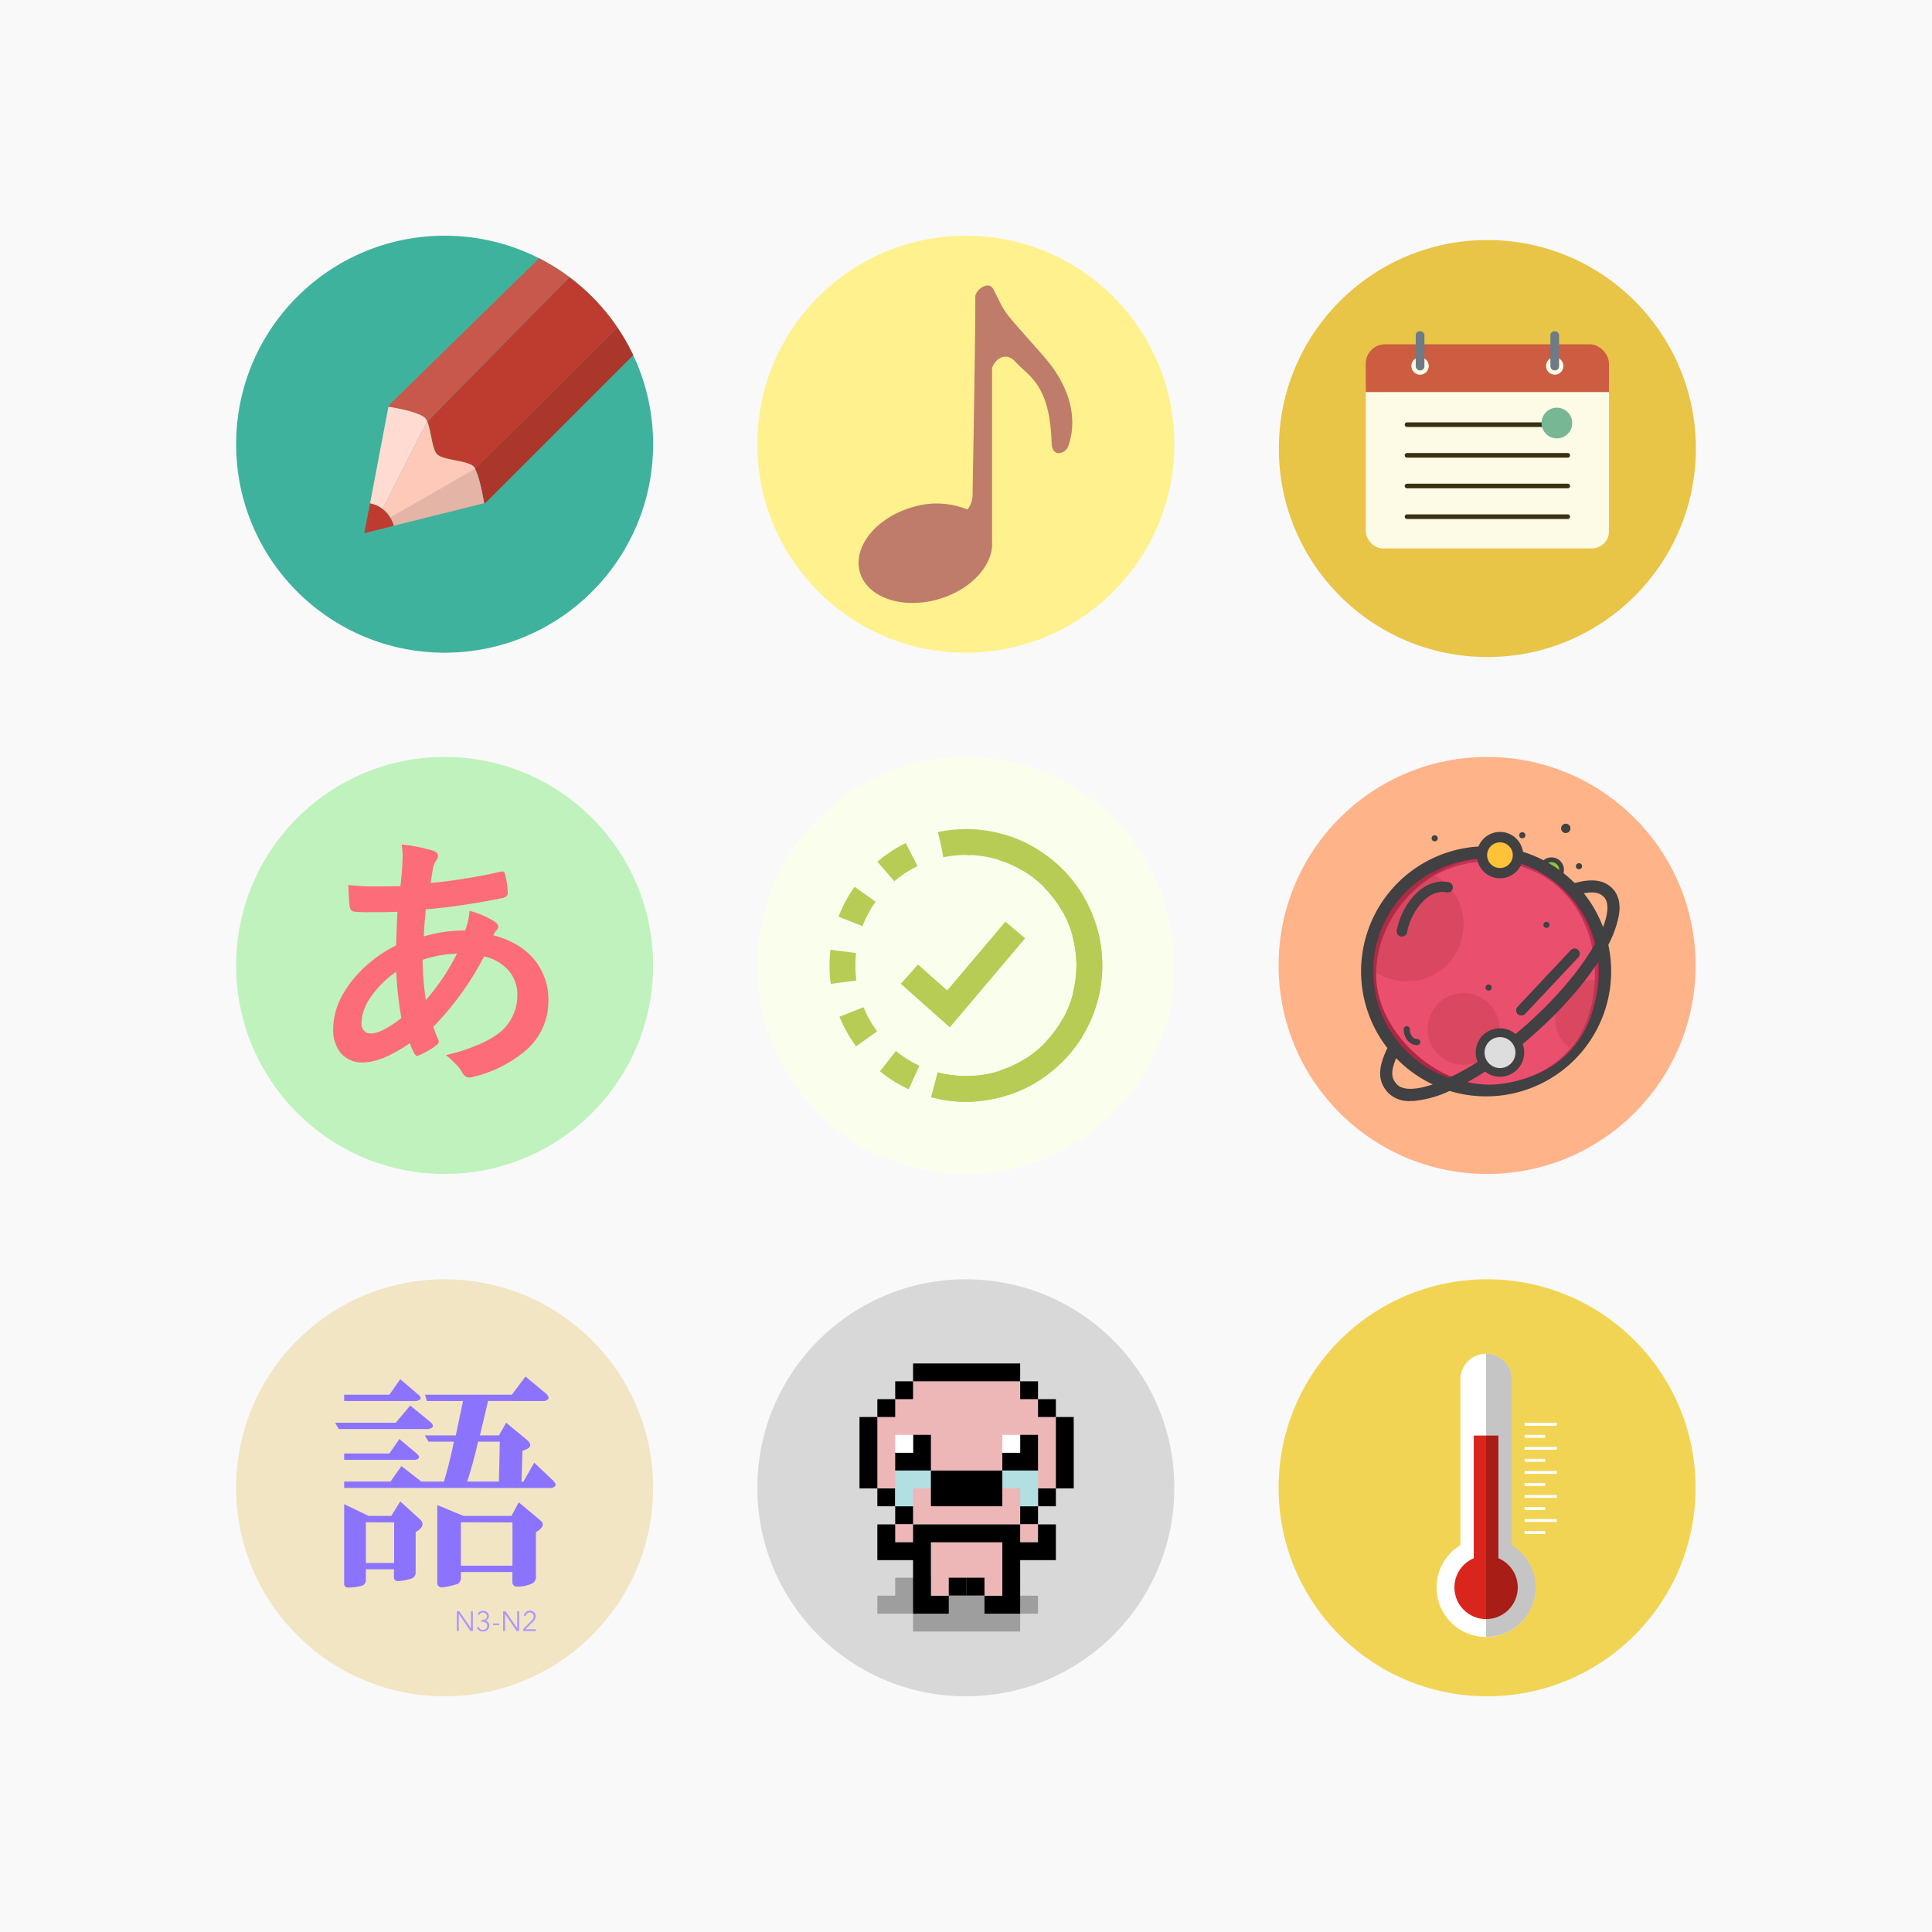 <svg xmlns="http://www.w3.org/2000/svg" xmlns:xlink="http://www.w3.org/1999/xlink" viewBox="0 0 500 500"><defs><style>.a,.aa,.ab,.aj,.j{fill:none;}.b{fill:#f9f9f9;}.c{fill:#d8d8d8;}.d{fill:#9e9e9e;}.e{fill:#eeb7b7;}.f{fill:#fff;}.g{fill:#b1dfe2;}.h{fill:#f2d455;}.i{fill:#da251c;}.j{stroke:#fff;stroke-width:0.75px;}.aa,.ab,.aj,.j{stroke-miterlimit:10;}.k{opacity:0.23;}.l{fill:#f2e5c4;}.m{fill:#8c73fd;}.n{fill:#ae98ff;}.o{fill:#ffb389;}.p{fill:#8dc63f;}.q{fill:#414042;}.r{fill:#ac2743;}.s{fill:#c13356;}.t{fill:#ea506d;}.u{opacity:0.31;}.v{clip-path:url(#a);}.w{fill:#b33548;}.x{fill:#ffc239;}.y{fill:#ddd;}.z{fill:#faffed;}.aa,.ab{stroke:#b7cc54;}.aa{stroke-width:6.69px;stroke-dasharray:8;}.ab{stroke-width:6.69px;}.ac{fill:#c0f2bd;}.ad{fill:#fd6c79;}.ae{fill:#e8c447;}.af{fill:#fdfbe6;}.ag{clip-path:url(#b);}.ah{fill:#cc5d41;}.ai{fill:#6f7b84;}.aj{stroke:#3a3112;stroke-linecap:round;stroke-width:1.2px;}.ak{fill:#77b793;}.al{fill:#fff18d;}.am{fill:#bf7c6a;}.an{fill:#3fb29d;}.ao{clip-path:url(#c);}.ap{fill:#ab362b;}.aq{fill:#be3c2f;}.ar{fill:#c8584c;}.as{fill:#e4b4a6;}.at{fill:#ffc9b9;}.au{fill:#ffdbd1;}</style><clipPath id="a"><circle class="a" cx="384.62" cy="251.39" r="29.26"/></clipPath><clipPath id="b"><rect class="a" x="353.46" y="89.1" width="62.95" height="58.46" rx="4.99"/></clipPath><clipPath id="c"><circle class="a" cx="115.07" cy="114.96" r="53.96"/></clipPath></defs><title>apps</title><rect class="b" x="-0.5" y="-2.5" width="505" height="508"/><circle class="c" cx="249.96" cy="385.04" r="53.96"/><polygon class="d" points="264.02 412.96 264.02 408.31 231.68 408.31 231.68 412.96 227.06 412.96 227.06 417.62 236.3 417.62 236.3 422.24 264.02 422.24 264.02 417.62 268.64 417.62 268.64 412.96 264.02 412.96"/><rect class="e" x="240.92" y="399.07" width="18.48" height="13.86"/><rect class="e" x="231.68" y="394.44" width="4.62" height="4.62"/><rect class="e" x="264.02" y="394.44" width="4.62" height="4.62"/><polygon class="e" points="273.26 366.72 268.64 366.72 268.64 362.1 264.02 362.1 264.02 357.48 236.3 357.48 236.3 362.1 231.68 362.1 231.68 366.72 227.06 366.72 227.06 385.13 231.68 385.13 231.68 389.82 236.3 389.82 236.3 394.44 264.02 394.44 264.02 389.82 268.64 389.82 268.64 385.2 273.26 385.2 273.26 366.72"/><rect x="231.68" y="357.48" width="4.62" height="4.62"/><rect x="227.06" y="362.1" width="4.62" height="4.62"/><polygon points="236.3 371.34 236.3 375.96 231.68 375.96 231.68 380.58 236.3 380.58 240.92 380.58 240.92 375.96 240.92 371.34 236.3 371.34"/><polygon points="264.02 371.34 264.02 375.96 259.4 375.96 259.4 380.58 264.02 380.58 268.64 380.58 268.64 375.96 268.64 371.34 264.02 371.34"/><polygon points="222.44 366.72 222.44 371.34 222.44 375.96 222.44 380.58 222.44 385.2 227.06 385.2 227.06 380.58 227.06 375.96 227.06 371.34 227.06 366.72 222.44 366.72"/><rect x="250.16" y="408.31" width="4.62" height="4.62"/><rect x="245.54" y="408.31" width="4.62" height="4.62"/><rect x="268.64" y="385.2" width="4.62" height="4.62"/><rect x="227.06" y="385.2" width="4.62" height="4.62"/><rect x="231.68" y="389.82" width="4.62" height="4.62"/><rect x="264.02" y="389.82" width="4.62" height="4.62"/><polygon points="259.4 352.86 254.78 352.86 250.16 352.86 245.54 352.86 240.92 352.86 236.3 352.86 236.3 357.48 240.92 357.48 245.54 357.48 250.16 357.48 254.78 357.48 259.4 357.48 264.02 357.48 264.02 352.86 259.4 352.86"/><rect class="f" x="231.68" y="371.34" width="4.62" height="4.62"/><rect class="f" x="259.4" y="371.34" width="4.62" height="4.62"/><polygon class="g" points="236.3 380.58 231.68 380.58 231.68 385.2 231.68 389.82 236.3 389.82 236.3 385.2 240.92 385.2 240.92 380.58 236.3 380.58"/><polygon class="g" points="264.02 380.58 259.4 380.58 259.4 385.2 264.02 385.2 264.02 389.82 268.64 389.82 268.64 385.2 268.64 380.58 264.02 380.58"/><polygon points="254.78 380.58 250.16 380.58 245.54 380.58 240.92 380.58 240.92 385.2 240.92 389.82 245.54 389.82 250.16 389.82 254.78 389.82 259.4 389.82 259.4 385.2 259.4 380.58 254.78 380.58"/><polygon points="268.64 394.51 268.64 399.14 264.02 399.14 264.02 394.51 259.4 394.51 254.78 394.51 250.16 394.51 245.54 394.51 240.92 394.51 236.3 394.51 236.3 399.14 231.68 399.14 231.68 394.51 227.06 394.51 227.06 399.14 227.06 403.76 231.68 403.76 236.3 403.76 236.3 408.38 236.3 413 236.3 417.62 240.92 417.62 245.54 417.62 245.54 413 240.92 413 240.92 408.38 240.92 403.76 240.92 399.14 245.54 399.14 250.16 399.14 254.78 399.14 259.4 399.14 259.4 403.76 259.4 408.31 259.4 408.38 259.4 412.93 259.4 413 254.78 413 254.78 417.62 259.4 417.62 259.4 417.62 264.02 417.62 264.02 412.93 264.02 408.38 264.02 408.31 264.02 403.76 268.64 403.76 273.26 403.76 273.26 399.14 273.26 394.51 268.64 394.51"/><rect x="264.02" y="357.48" width="4.62" height="4.62"/><rect x="268.64" y="362.1" width="4.62" height="4.62"/><polygon points="273.26 366.72 273.26 371.34 273.26 375.96 273.26 380.58 273.26 385.2 277.88 385.2 277.88 380.58 277.88 375.96 277.88 371.34 277.88 366.72 273.26 366.72"/><circle class="h" cx="384.86" cy="385.04" r="53.96"/><path class="f" d="M391.25,399.9V357a6.65,6.65,0,1,0-13.3,0V399.9a12.81,12.81,0,1,0,13.3,0Z"/><circle class="i" cx="384.6" cy="410.82" r="8.2"/><rect class="i" x="381.41" y="371.52" width="6.37" height="33.11"/><line class="j" x1="394.57" y1="368.6" x2="402.91" y2="368.6"/><line class="j" x1="394.57" y1="371.72" x2="399.87" y2="371.72"/><line class="j" x1="394.57" y1="374.83" x2="402.91" y2="374.83"/><line class="j" x1="394.57" y1="377.94" x2="399.87" y2="377.94"/><line class="j" x1="394.57" y1="381.06" x2="402.91" y2="381.06"/><line class="j" x1="394.57" y1="384.17" x2="399.87" y2="384.17"/><line class="j" x1="394.57" y1="387.28" x2="402.91" y2="387.28"/><line class="j" x1="394.57" y1="390.4" x2="399.87" y2="390.4"/><line class="j" x1="394.57" y1="393.51" x2="402.91" y2="393.51"/><line class="j" x1="394.57" y1="396.62" x2="399.87" y2="396.62"/><path class="k" d="M391.25,399.9V357a6.67,6.67,0,0,0-6.65-6.65v73.27a12.79,12.79,0,0,0,6.65-23.73Z"/><circle class="l" cx="115.07" cy="385.04" r="53.96"/><path class="m" d="M86.73,368.2h15.69l3.75-4.45,5.15,4.21c1.09.94.94,1.57-.47,1.88H87.67Zm2.34,16.86v-1.64h12l2.81-4,5.15,4h5.85a100.44,100.44,0,0,0,2.58-10.31h-6.56l-.94-1.63h8q.93-4.46,1.87-8.9h-9.37l-.47-1.64h22.48l3.52-4.69,5.38,4.45c.94.94.78,1.57-.47,1.88H126.31l-2.11,8.9h4.92L131,368.2l5.38,4.45q1.88,1.64-.46,2.57l-.71.24-.23,8h.47l2.81-4.92,4.92,4.68c.93.94.77,1.57-.47,1.88Zm0-22.48v-1.64h11.71l2.81-4,4.68,4c.94.78.78,1.33-.46,1.64Zm0,15.22v-1.64h11.71l2.58-3.75,4.45,3.75c.93.78.85,1.33-.24,1.64Zm5.62,28.33v2.81a1.52,1.52,0,0,1-.93,1.41,11.28,11.28,0,0,1-3.05.47c-1.09.15-1.64-.16-1.64-.94V389.27l6.33,3.05h5.85l2.34-3.75,5.15,4.68q1.41,1.41-.47,2.81l-.7.47v10.31a1.67,1.67,0,0,1-.93,1.63,13.71,13.71,0,0,1-3.52.71c-.78,0-1.17-.32-1.17-.94v-2.11Zm0-12.17v10.53H102V394Zm24.59,12.88V408a2.11,2.11,0,0,1-.7,1.87,22.55,22.55,0,0,1-4,.94c-.94,0-1.41-.4-1.41-1.17V389.51l6.79,2.81h12.41l1.88-3.52,5.62,4.69c.93.78.78,1.64-.47,2.57l-.7.47v11.24a2.12,2.12,0,0,1-.71,1.88,8.24,8.24,0,0,1-4.45.93,1.11,1.11,0,0,1-.93-1.17v-2.57Zm0-12.88V405.2h13.35V394Zm4.45-20.85q-1.17,5.16-2.81,10.31h8.2l.23-10.31Z"/><path class="n" d="M121.87,421.35h0V417h.51v5.09h-.64l-3-4.38h0v4.38h-.52V417h.65Z"/><path class="n" d="M124.62,419.22h.23c.65,0,1.18-.26,1.18-.94a1,1,0,0,0-1-.95,1,1,0,0,0-1,.6l-.44-.23a1.55,1.55,0,0,1,1.43-.81,1.37,1.37,0,0,1,1.49,1.37,1.18,1.18,0,0,1-.88,1.16v0a1.25,1.25,0,0,1,1,1.26,1.53,1.53,0,0,1-1.64,1.54,1.67,1.67,0,0,1-1.61-1l.49-.18a1.15,1.15,0,0,0,1.12.77,1.08,1.08,0,0,0,1.12-1.09c0-.77-.66-1-1.32-1h-.23Z"/><path class="n" d="M129.21,420.57H127.6v-.41h1.61Z"/><path class="n" d="M133.84,421.35h0V417h.52v5.09h-.65l-3-4.38h0v4.38h-.51V417h.64Z"/><path class="n" d="M138.68,422.11h-3.26v-.54l2.09-2.11a1.71,1.71,0,0,0,.61-1.16,1,1,0,0,0-1-1,1.07,1.07,0,0,0-1.05.9l-.51-.1a1.56,1.56,0,0,1,1.56-1.24,1.39,1.39,0,0,1,1.53,1.4,2.17,2.17,0,0,1-.82,1.54L136,421.65h2.7Z"/><circle class="o" cx="384.86" cy="249.86" r="53.96"/><circle class="p" cx="401.54" cy="225.1" r="2.59"/><path class="q" d="M401.54,228.31a3.21,3.21,0,1,1,3.2-3.21h0A3.22,3.22,0,0,1,401.54,228.31Zm0-5.18a2,2,0,1,0,2,2h0A2,2,0,0,0,401.54,223.13Z"/><circle class="r" cx="384.62" cy="251.39" r="30.77"/><path class="q" d="M384.62,283.74a32.36,32.36,0,1,1,22.87-9.48A32.36,32.36,0,0,1,384.62,283.74Zm0-61.55a29.2,29.2,0,1,0,29.19,29.2A29.23,29.23,0,0,0,384.62,222.19Z"/><path class="s" d="M413.56,251.61c0,15.43-8.68,26.52-24.29,28.71S356.93,267,356.93,251.61s12.69-29.46,28.32-29.46S413.56,236.2,413.56,251.61Z"/><path class="t" d="M412.77,252.22c0,15.19-8.67,26.14-24.29,28.29s-32.34-13.1-32.34-28.28,12.69-29.08,28.32-29.24C402.83,222.8,412.77,237,412.77,252.22Z"/><g class="u"><g class="v"><circle class="w" cx="364.11" cy="239.32" r="14.67"/><circle class="w" cx="378.78" cy="266.29" r="9.31"/><circle class="w" cx="412.3" cy="263.53" r="9.86"/></g></g><circle class="x" cx="388.2" cy="221.31" r="4.65"/><path class="q" d="M388.2,227.3a6,6,0,1,1,6-6A6,6,0,0,1,388.2,227.3Zm0-9.3a3.32,3.32,0,1,0,3.31,3.32h0A3.32,3.32,0,0,0,388.2,218h0Z"/><circle class="q" cx="385.25" cy="255.59" r="0.79"/><circle class="q" cx="400.23" cy="239.35" r="0.79"/><path class="q" d="M366.7,270.47c-1.89,0-3.43-1.84-3.43-4.1a.79.79,0,0,1,1.58,0h0c0,1.37.85,2.53,1.85,2.53a.79.79,0,1,1,0,1.57Z"/><circle class="q" cx="371.3" cy="216.95" r="0.79"/><circle class="q" cx="393.97" cy="216.16" r="0.79"/><circle class="q" cx="408.64" cy="224.18" r="0.79"/><circle class="q" cx="405.22" cy="214.38" r="1.21"/><path class="q" d="M365,284.94a7.49,7.49,0,0,1-5.81-2.19c-2.74-3.06-2.69-6.48.21-12.2a1.57,1.57,0,0,1,2.81,1.42c-2.82,5.57-2,7.22-.67,8.66,1.7,1.89,6.32,1.44,12.35-1.19,6.73-2.95,14.48-8.22,21.83-14.86s13.38-13.81,17-20.21c3.23-5.73,4.14-10.27,2.44-12.15-1-1.06-2.6-1.95-7.51-.47a1.58,1.58,0,1,1-.94-3h0c3.48-1,7.85-1.84,10.76,1.37,1.47,1.63,2,4,1.46,6.93a28.29,28.29,0,0,1-3.5,8.89c-3.77,6.68-10,14.14-17.62,21s-15.64,12.34-22.68,15.41a28.61,28.61,0,0,1-9.2,2.58Z"/><circle class="y" cx="388.2" cy="272.4" r="5.13"/><path class="q" d="M388.2,278.66a6.27,6.27,0,1,1,6.26-6.27h0A6.28,6.28,0,0,1,388.2,278.66Zm0-10.25a4,4,0,1,0,4,4h0A4,4,0,0,0,388.2,268.41Z"/><path class="q" d="M393.71,262.82a1.33,1.33,0,0,1-1.33-1.34,1.36,1.36,0,0,1,.36-.92l13.75-14.65a1.34,1.34,0,0,1,2,1.83L394.7,262.4A1.36,1.36,0,0,1,393.71,262.82Z"/><path class="q" d="M362.77,242.35a1.24,1.24,0,0,1-.27,0,1.34,1.34,0,0,1-1-1.59,18.49,18.49,0,0,1,5-9.54c2.56-2.47,5.56-3.5,8.43-2.9a1.34,1.34,0,0,1-.55,2.63c-2-.42-4.12.37-6,2.2a15.84,15.84,0,0,0-4.24,8.16A1.34,1.34,0,0,1,362.77,242.35Z"/><circle class="z" cx="249.96" cy="249.86" r="53.96"/><circle class="aa" cx="249.96" cy="249.86" r="31.94"/><path class="ab" d="M250,217.91a31.95,31.95,0,1,1-8.2,62.83"/><polyline class="ab" points="235.35 252.11 245.47 261.1 262.75 240.68"/><circle class="ac" cx="115.07" cy="249.86" r="53.96"/><path class="ad" d="M103.92,218.56a42.11,42.11,0,0,1,8.16,1.6q1.26.43,1.26,1.26a1.82,1.82,0,0,1-.34,1.12,5.4,5.4,0,0,0-1,2.51c-.07.37-.17,1-.3,1.87-.09.66-.19,1.19-.28,1.6a143.07,143.07,0,0,0,18.12-2.92,1.79,1.79,0,0,1,.48-.07c.36,0,.6.26.71.78a21.55,21.55,0,0,1,.68,4.73c0,.75-.49,1.21-1.46,1.39a176.26,176.26,0,0,1-19.75,2.92q-.43,4.29-.51,7a35.67,35.67,0,0,1,10.67-1.53,16.73,16.73,0,0,0,1.16-5.1,23.6,23.6,0,0,1,6.19,2.59c.84.54,1.25,1.05,1.25,1.52a1.26,1.26,0,0,1-.4.85,5.94,5.94,0,0,0-.89,1.36q7.27,1.95,10.95,6.74a16.21,16.21,0,0,1,3.3,10.26,16.77,16.77,0,0,1-6.22,13.12,32.41,32.41,0,0,1-13.13,6.49,4.27,4.27,0,0,1-1.15.21c-.77,0-1.41-.5-1.91-1.5s-1.87-2.43-4.11-4.31a44.82,44.82,0,0,0,7.82-2.45,27.69,27.69,0,0,0,5.1-2.65,12.37,12.37,0,0,0,5.57-10.44,9.44,9.44,0,0,0-2.89-7,12.31,12.31,0,0,0-5.71-3,76,76,0,0,1-13.15,18.22,32.25,32.25,0,0,0,1.22,3.16,1.6,1.6,0,0,1,.21.71q0,.48-.75,1a19.89,19.89,0,0,1-4.18,2.41,1.62,1.62,0,0,1-.68.24c-.23,0-.47-.19-.72-.58a13.88,13.88,0,0,1-1.15-2.71q-7.27,5-12.14,5a7.11,7.11,0,0,1-5.88-2.59,9.37,9.37,0,0,1-1.83-6.05q0-6.79,5.54-13.32a33.7,33.7,0,0,1,10.74-8.33q.1-3.73.34-8.7c-1.7.06-3.25.1-4.66.1l-2.48,0a34.33,34.33,0,0,1-4-.13c-.77-.07-1.19-.6-1.26-1.6-.09-.61-.15-1.5-.2-2.65-.07-1.36-.11-2.25-.14-2.65a63.84,63.84,0,0,0,7.35.37l6.15-.07a75,75,0,0,0,.58-7.61A15.46,15.46,0,0,0,103.92,218.56Zm-1.39,32.94a25.56,25.56,0,0,0-6.8,6.87,12.11,12.11,0,0,0-2.18,6.49,2.67,2.67,0,0,0,.79,2,2,2,0,0,0,1.53.61q2.91,0,8-4A100.22,100.22,0,0,1,102.53,251.5Zm7.68,7.31a57.25,57.25,0,0,0,8.06-12,30.45,30.45,0,0,0-8.91,1.59A74,74,0,0,0,110.21,258.81Z"/><circle class="ae" cx="384.93" cy="116.08" r="53.96"/><rect class="af" x="353.46" y="95.85" width="62.95" height="46.09" rx="4.43"/><g class="ag"><rect class="ah" x="351.77" y="88.54" width="68.57" height="12.93"/></g><circle class="af" cx="367.51" cy="94.72" r="2.25"/><rect class="ai" x="366.39" y="85.73" width="2.25" height="10.12" rx="1.02"/><circle class="af" cx="402.36" cy="94.72" r="2.25"/><rect class="ai" x="401.24" y="85.73" width="2.25" height="10.12" rx="1.02"/><line class="aj" x1="364.14" y1="109.9" x2="405.73" y2="109.9"/><line class="aj" x1="364.14" y1="117.84" x2="405.73" y2="117.84"/><line class="aj" x1="364.14" y1="125.78" x2="405.73" y2="125.78"/><line class="aj" x1="364.14" y1="133.72" x2="405.73" y2="133.72"/><circle class="ak" cx="402.92" cy="109.48" r="3.97"/><circle class="al" cx="249.96" cy="114.96" r="53.96"/><path class="am" d="M269.93,92c-10.79-12.25-9.18-9.9-12.8-17.07-1.28-2.53-4.72.15-4.72,1.86,0,14.26-.7,49.2-.7,51.07a6.33,6.33,0,0,1-1.34,4A21.15,21.15,0,0,0,236,131.3c-9.35,2.75-15.37,10.3-13.44,16.85s11.07,9.64,20.42,6.89c8.46-2.48,14.16-8.88,13.77-14.93,0-.05,0-.1,0-.15V95.54c0-1.45,3-5.32,6.14-1.8s8.85,5.57,9.26,20.88c.11,4,3.64,2.71,4.25,1S280.72,104.23,269.93,92Z"/><circle class="an" cx="115.07" cy="114.96" r="53.96"/><g class="ao"><path class="ap" d="M197.24,58.56l-71.58,71.57-.36.1c-.5-3-1.39-7.19-2.35-8.93l69.56-69A74.32,74.32,0,0,1,197.24,58.56Z"/><path class="aq" d="M192.51,52.27,123,121.3a2.64,2.64,0,0,0-.42-.58c-1.57-1.57-7.85-1.57-9.42-3.14-1.35-1.35-1.54-6.14-2.56-8.48,0,0,54.9-56.06,68.78-69.18A74.18,74.18,0,0,1,192.51,52.27Z"/><path class="ar" d="M171.92,35.14a72,72,0,0,1,7.41,4.78C165.45,53,110.55,109.1,110.55,109.1a2.91,2.91,0,0,0-.58-.94c-1.18-1.18-5.86-2.35-9.47-2.87l0-.27Z"/><path class="as" d="M125.3,130.23l-23.41,5.85A7.11,7.11,0,0,0,101,134l21.89-12.72h0C123.91,123,124.8,127.25,125.3,130.23Z"/><path class="at" d="M123,121.3h0L101,134A7.8,7.8,0,0,0,99,131.7l11.57-22.6c1,2.34,1.21,7.13,2.56,8.48,1.57,1.57,7.85,1.57,9.42,3.14A2.64,2.64,0,0,1,123,121.3Z"/><path class="au" d="M110.55,109.1,99,131.7a7.79,7.79,0,0,0-3.23-1.42l4.75-25c3.61.52,8.29,1.69,9.47,2.87A2.91,2.91,0,0,1,110.55,109.1Z"/><path class="aq" d="M101.89,136.08,94.27,138l1.48-7.7A7.73,7.73,0,0,1,101,134,7.11,7.11,0,0,1,101.89,136.08Z"/></g></svg>